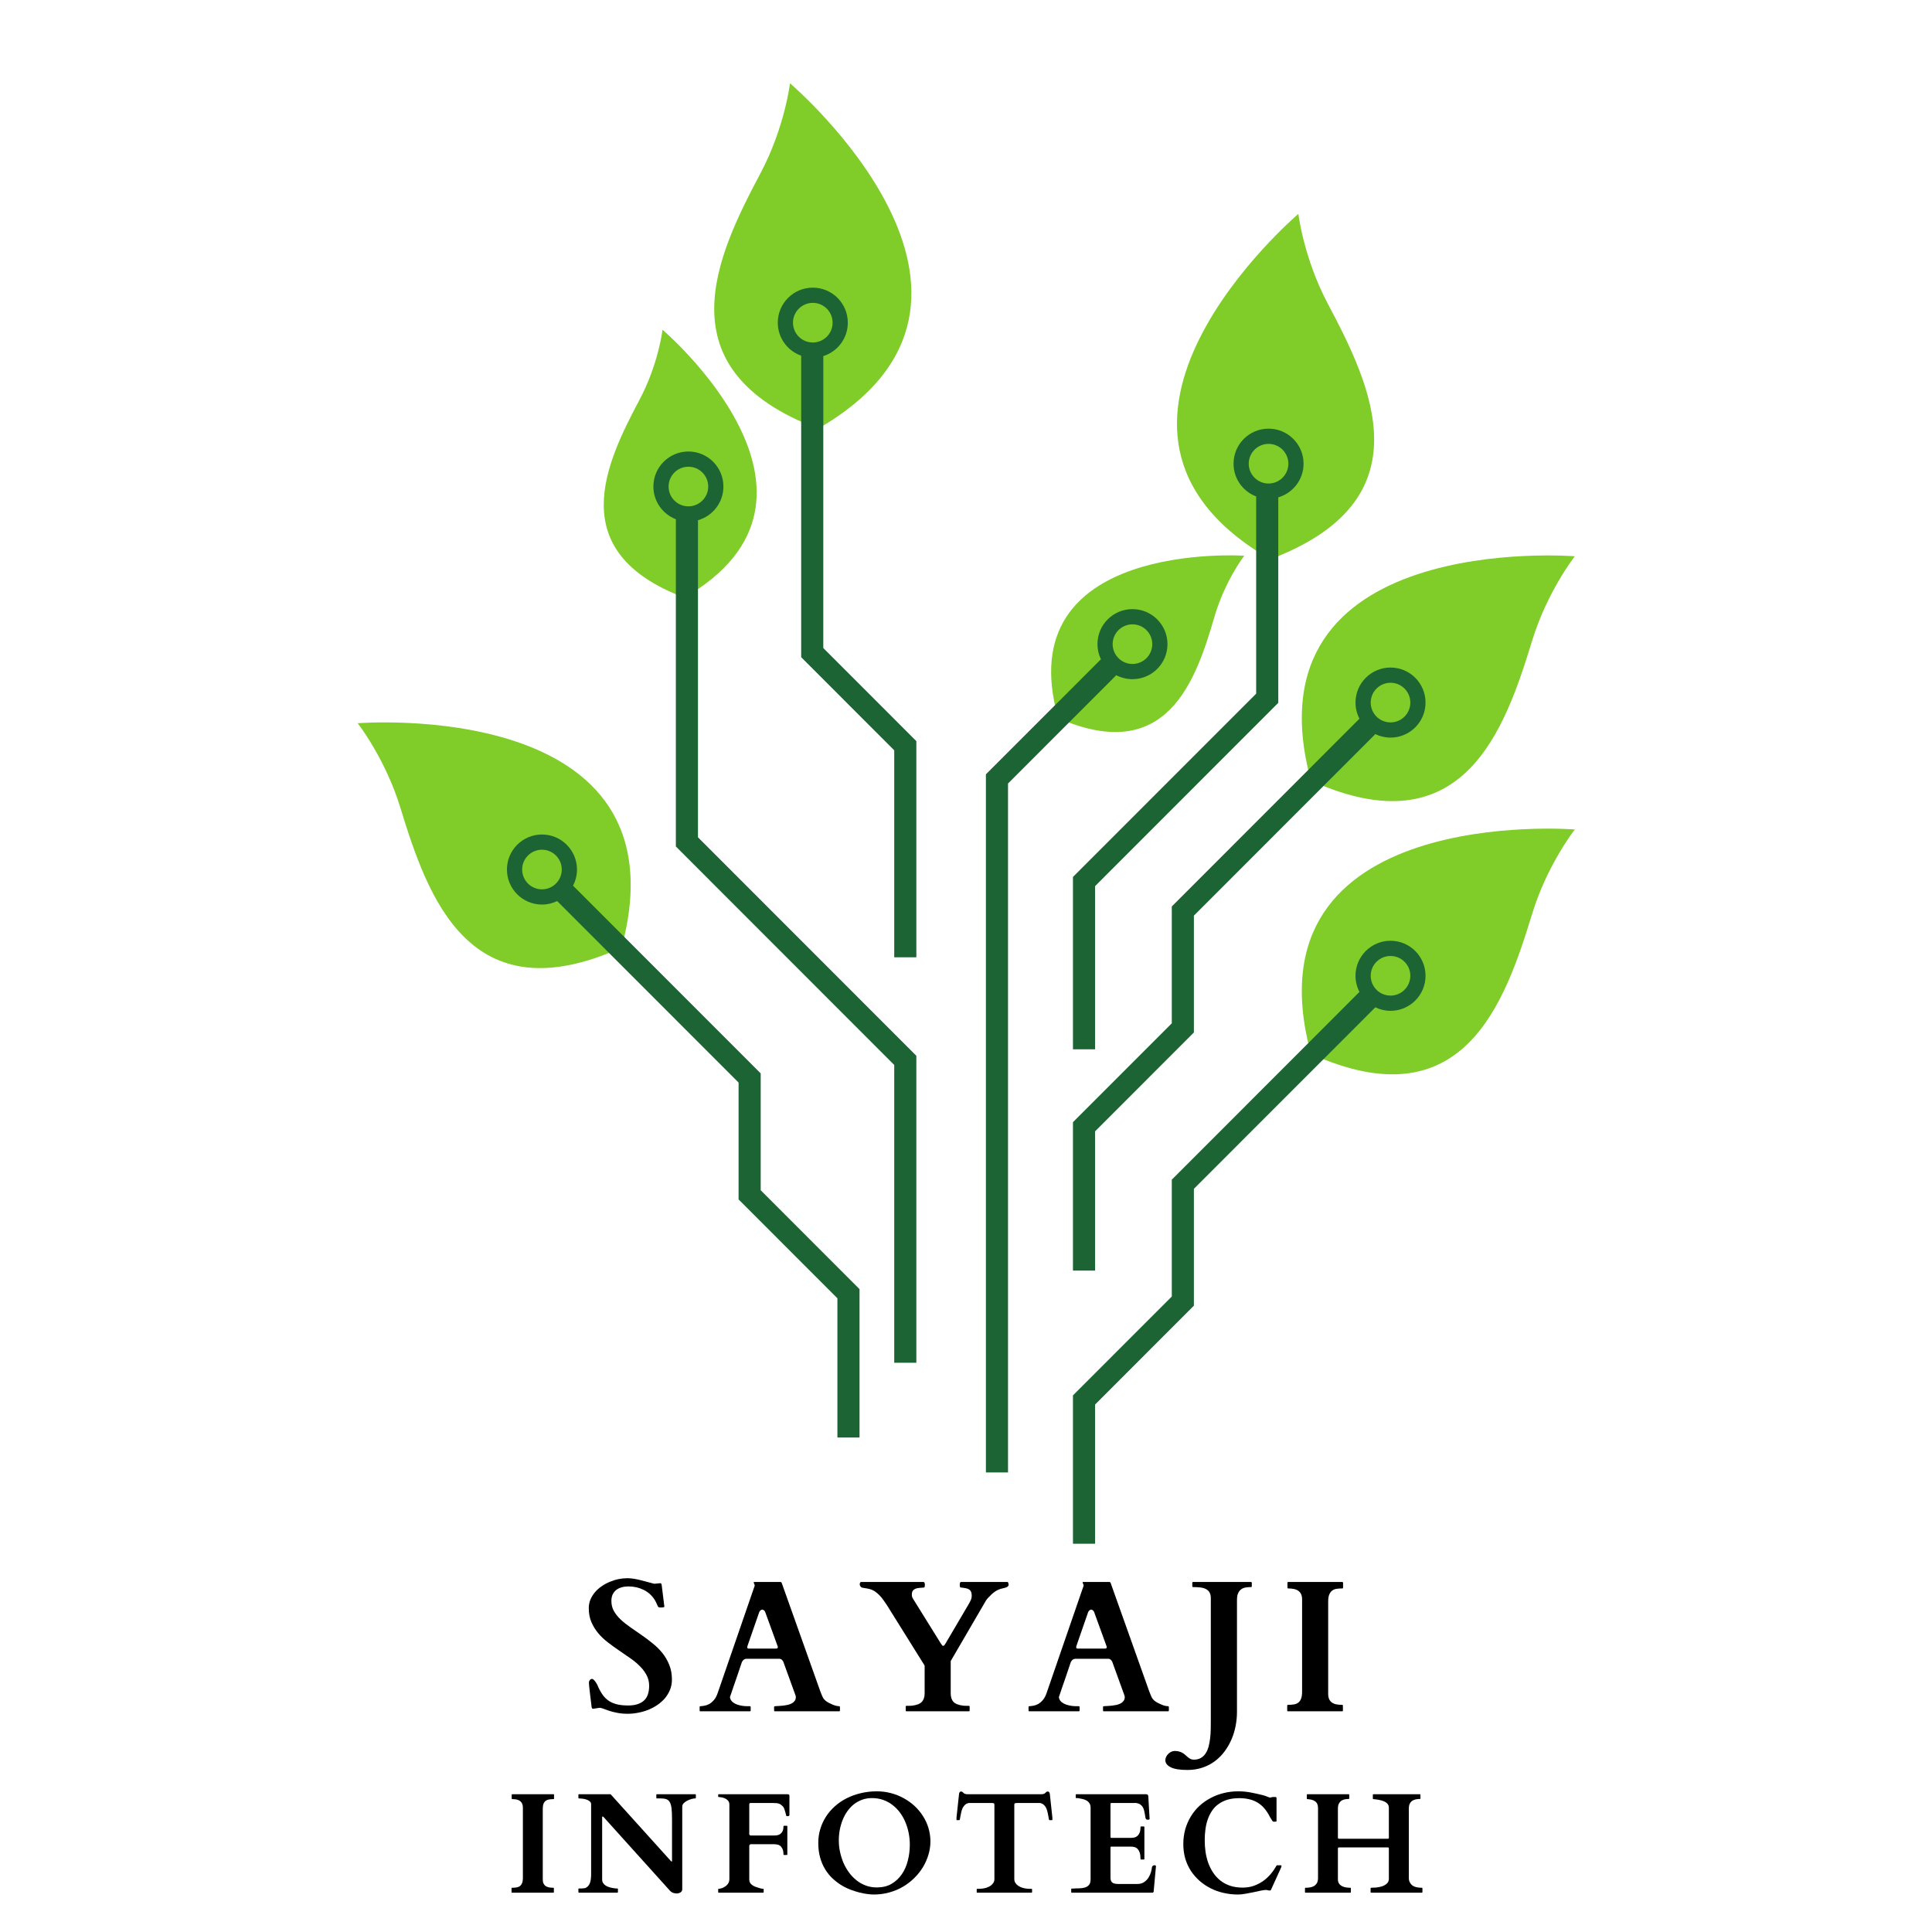 <svg xmlns="http://www.w3.org/2000/svg" xmlns:xlink="http://www.w3.org/1999/xlink" width="500" zoomAndPan="magnify" viewBox="0 0 375 375" height="500" preserveAspectRatio="xMidYMid meet" version="1.0"><defs><g/><clipPath id="id1"><path d="M 252 107 L 305.684 107 L 305.684 156 L 252 156 Z M 252 107 " clip-rule="nonzero"/></clipPath><clipPath id="id2"><path d="M 138 16.148 L 177 16.148 L 177 84 L 138 84 Z M 138 16.148 " clip-rule="nonzero"/></clipPath><clipPath id="id3"><path d="M 252 160 L 305.684 160 L 305.684 209 L 252 209 Z M 252 160 " clip-rule="nonzero"/></clipPath><clipPath id="id4"><path d="M 208 182 L 277 182 L 277 299.648 L 208 299.648 Z M 208 182 " clip-rule="nonzero"/></clipPath><clipPath id="id5"><path d="M 69.434 140 L 123 140 L 123 188 L 69.434 188 Z M 69.434 140 " clip-rule="nonzero"/></clipPath></defs><g clip-path="url(#id1)"><path fill="#80cc28" d="M 305.672 107.973 C 305.672 107.973 241.355 102.766 254.438 151.516 C 284.043 164.91 292.086 141.641 297.391 124.34 C 300.324 114.777 305.672 107.973 305.672 107.973 " fill-opacity="1" fill-rule="nonzero"/></g><path fill="#80cc28" d="M 252.012 41.516 C 252.012 41.516 202.852 83.332 246.555 108.551 C 276.957 97.078 266.199 74.934 257.723 58.945 C 253.039 50.105 252.012 41.516 252.012 41.516 " fill-opacity="1" fill-rule="nonzero"/><g clip-path="url(#id2)"><path fill="#80cc28" d="M 153.34 16.168 C 153.34 16.168 202.5 57.988 158.793 83.203 C 128.395 71.73 139.148 49.586 147.625 33.598 C 152.312 24.762 153.34 16.168 153.34 16.168 " fill-opacity="1" fill-rule="nonzero"/></g><path fill="#80cc28" d="M 128.598 64.008 C 128.598 64.008 166.727 96.441 132.828 116 C 109.25 107.102 117.59 89.926 124.164 77.527 C 127.801 70.672 128.598 64.008 128.598 64.008 " fill-opacity="1" fill-rule="nonzero"/><path fill="#80cc28" d="M 241.5 107.867 C 241.5 107.867 195.598 104.77 205.395 139.398 C 226.625 148.664 232.137 132 235.754 119.613 C 237.754 112.77 241.5 107.867 241.5 107.867 " fill-opacity="1" fill-rule="nonzero"/><path fill="#1c6434" d="M 129.773 94.438 C 129.773 92.312 131.496 90.59 133.621 90.59 C 135.742 90.59 137.465 92.312 137.465 94.438 C 137.465 96.562 135.742 98.281 133.621 98.281 C 131.496 98.281 129.773 96.562 129.773 94.438 Z M 135.477 100.973 C 138.328 100.164 140.414 97.547 140.414 94.438 C 140.414 90.684 137.375 87.637 133.621 87.637 C 129.867 87.637 126.824 90.684 126.824 94.438 C 126.824 97.332 128.637 99.801 131.184 100.781 L 131.184 164.301 L 173.57 206.707 L 173.57 264.508 L 177.863 264.508 L 177.863 204.93 L 135.477 162.52 L 135.477 100.973 " fill-opacity="1" fill-rule="nonzero"/><path fill="#1c6434" d="M 153.918 62.633 C 153.918 60.508 155.641 58.785 157.766 58.785 C 159.887 58.785 161.609 60.508 161.609 62.633 C 161.609 64.758 159.887 66.48 157.766 66.48 C 155.641 66.48 153.918 64.758 153.918 62.633 Z M 159.801 69.121 C 162.559 68.254 164.559 65.676 164.559 62.633 C 164.559 58.875 161.516 55.832 157.766 55.832 C 154.012 55.832 150.969 58.875 150.969 62.633 C 150.969 65.594 152.863 68.105 155.508 69.039 L 155.508 127.562 L 173.57 145.637 L 173.57 185.809 L 177.863 185.809 L 177.863 143.855 L 159.801 125.785 L 159.801 69.121 " fill-opacity="1" fill-rule="nonzero"/><path fill="#1c6434" d="M 269.898 140.219 C 267.777 140.219 266.055 138.496 266.055 136.371 C 266.055 134.246 267.777 132.523 269.898 132.523 C 272.023 132.523 273.746 134.246 273.746 136.371 C 273.746 138.496 272.023 140.219 269.898 140.219 Z M 269.898 129.57 C 266.145 129.57 263.102 132.613 263.102 136.371 C 263.102 137.496 263.383 138.562 263.871 139.496 L 227.445 175.941 L 227.445 198.621 L 208.262 217.812 L 208.262 246.617 L 212.555 246.617 L 212.555 219.59 L 231.734 200.402 L 231.734 177.723 L 266.953 142.488 C 267.844 142.922 268.844 143.168 269.898 143.168 C 273.652 143.168 276.695 140.125 276.695 136.371 C 276.695 132.613 273.652 129.57 269.898 129.57 " fill-opacity="1" fill-rule="nonzero"/><g clip-path="url(#id3)"><path fill="#80cc28" d="M 305.672 161 C 305.672 161 241.355 155.793 254.438 204.543 C 284.043 217.941 292.086 194.672 297.391 177.371 C 300.324 167.805 305.672 161 305.672 161 " fill-opacity="1" fill-rule="nonzero"/></g><g clip-path="url(#id4)"><path fill="#1c6434" d="M 269.898 193.246 C 267.777 193.246 266.055 191.523 266.055 189.398 C 266.055 187.273 267.777 185.555 269.898 185.555 C 272.023 185.555 273.746 187.273 273.746 189.398 C 273.746 191.523 272.023 193.246 269.898 193.246 Z M 269.898 182.602 C 266.145 182.602 263.102 185.645 263.102 189.398 C 263.102 190.527 263.383 191.59 263.871 192.527 L 227.445 228.973 L 227.445 251.652 L 208.262 270.84 L 208.262 299.645 L 212.555 299.645 L 212.555 272.621 L 231.734 253.43 L 231.734 230.75 L 266.953 195.516 C 267.844 195.949 268.844 196.199 269.898 196.199 C 273.652 196.199 276.695 193.152 276.695 189.398 C 276.695 185.645 273.652 182.602 269.898 182.602 " fill-opacity="1" fill-rule="nonzero"/></g><g clip-path="url(#id5)"><path fill="#80cc28" d="M 69.426 140.379 C 69.426 140.379 133.742 135.172 120.66 183.922 C 91.055 197.32 83.008 174.051 77.703 156.746 C 74.77 147.184 69.426 140.379 69.426 140.379 " fill-opacity="1" fill-rule="nonzero"/></g><path fill="#1c6434" d="M 101.352 168.773 C 101.352 166.652 103.07 164.93 105.195 164.93 C 107.32 164.93 109.039 166.652 109.039 168.773 C 109.039 170.898 107.32 172.621 105.195 172.621 C 103.07 172.621 101.352 170.898 101.352 168.773 Z M 98.398 168.773 C 98.398 172.531 101.441 175.574 105.195 175.574 C 106.254 175.574 107.25 175.328 108.145 174.895 L 143.359 210.125 L 143.359 232.805 L 162.539 251.996 L 162.539 279.02 L 166.832 279.02 L 166.832 250.219 L 147.652 231.027 L 147.652 208.348 L 111.227 171.906 C 111.711 170.969 111.992 169.906 111.992 168.773 C 111.992 165.02 108.949 161.977 105.195 161.977 C 101.441 161.977 98.398 165.02 98.398 168.773 " fill-opacity="1" fill-rule="nonzero"/><path fill="#1c6434" d="M 246.227 86.156 C 248.348 86.156 250.07 87.879 250.07 90.004 C 250.07 92.129 248.348 93.852 246.227 93.852 C 244.102 93.852 242.379 92.129 242.379 90.004 C 242.379 87.879 244.102 86.156 246.227 86.156 Z M 243.82 96.355 L 243.82 134.641 L 208.262 170.215 L 208.262 203.672 L 212.555 203.672 L 212.555 171.996 L 248.113 136.418 L 248.113 96.531 C 250.949 95.711 253.02 93.102 253.02 90.004 C 253.02 86.246 249.977 83.203 246.227 83.203 C 242.473 83.203 239.43 86.246 239.43 90.004 C 239.43 92.91 241.258 95.387 243.82 96.355 " fill-opacity="1" fill-rule="nonzero"/><path fill="#1c6434" d="M 219.809 121.184 C 221.934 121.184 223.656 122.906 223.656 125.027 C 223.656 127.152 221.934 128.875 219.809 128.875 C 217.688 128.875 215.965 127.152 215.965 125.027 C 215.965 122.906 217.688 121.184 219.809 121.184 Z M 219.809 131.828 C 223.562 131.828 226.605 128.785 226.605 125.027 C 226.605 121.273 223.562 118.23 219.809 118.23 C 216.055 118.23 213.016 121.273 213.016 125.027 C 213.016 126.082 213.258 127.074 213.688 127.965 L 191.363 150.297 L 191.363 285.801 L 195.656 285.801 L 195.656 152.078 L 216.668 131.055 C 217.609 131.547 218.676 131.828 219.809 131.828 " fill-opacity="1" fill-rule="nonzero"/><g fill="#000000" fill-opacity="1"><g transform="translate(98.07, 367.366)"><g><path d="M 7.281 -2.578 C 7.281 -2.266 7.328 -2.004 7.422 -1.797 C 7.516 -1.586 7.648 -1.422 7.828 -1.297 C 8.004 -1.172 8.219 -1.082 8.469 -1.031 C 8.727 -0.977 9.016 -0.953 9.328 -0.953 C 9.398 -0.953 9.438 -0.914 9.438 -0.844 L 9.438 -0.109 C 9.438 -0.078 9.43 -0.051 9.422 -0.031 C 9.422 -0.008 9.391 0 9.328 0 L 1.328 0 C 1.285 0 1.254 -0.008 1.234 -0.031 C 1.223 -0.062 1.219 -0.086 1.219 -0.109 L 1.219 -0.844 C 1.219 -0.863 1.223 -0.883 1.234 -0.906 C 1.254 -0.938 1.285 -0.953 1.328 -0.953 C 1.641 -0.953 1.926 -0.973 2.188 -1.016 C 2.445 -1.055 2.664 -1.145 2.844 -1.281 C 3.02 -1.414 3.16 -1.609 3.266 -1.859 C 3.367 -2.109 3.422 -2.453 3.422 -2.891 L 3.422 -16.531 C 3.422 -16.832 3.367 -17.086 3.266 -17.297 C 3.172 -17.504 3.035 -17.672 2.859 -17.797 C 2.691 -17.93 2.477 -18.023 2.219 -18.078 C 1.957 -18.129 1.672 -18.156 1.359 -18.156 C 1.285 -18.156 1.25 -18.191 1.25 -18.266 L 1.25 -19 C 1.25 -19.07 1.285 -19.109 1.359 -19.109 L 9.359 -19.109 C 9.41 -19.109 9.441 -19.094 9.453 -19.062 C 9.461 -19.039 9.469 -19.02 9.469 -19 L 9.469 -18.266 C 9.469 -18.242 9.461 -18.219 9.453 -18.188 C 9.441 -18.164 9.41 -18.156 9.359 -18.156 C 9.047 -18.156 8.758 -18.133 8.5 -18.094 C 8.238 -18.051 8.02 -17.961 7.844 -17.828 C 7.664 -17.691 7.523 -17.5 7.422 -17.25 C 7.328 -17 7.281 -16.656 7.281 -16.219 Z M 7.281 -2.578 "/></g></g></g><g fill="#000000" fill-opacity="1"><g transform="translate(111.455, 367.366)"><g><path d="M 0.922 0 C 0.898 0 0.875 -0.008 0.844 -0.031 C 0.82 -0.051 0.812 -0.078 0.812 -0.109 L 0.812 -0.703 C 0.812 -0.773 0.848 -0.812 0.922 -0.812 C 1.023 -0.812 1.141 -0.812 1.266 -0.812 C 1.391 -0.812 1.508 -0.816 1.625 -0.828 C 1.75 -0.836 1.859 -0.848 1.953 -0.859 C 2.055 -0.867 2.133 -0.883 2.188 -0.906 C 2.414 -1.02 2.602 -1.164 2.75 -1.344 C 2.895 -1.52 3.004 -1.723 3.078 -1.953 C 3.16 -2.191 3.211 -2.453 3.234 -2.734 C 3.266 -3.016 3.281 -3.312 3.281 -3.625 L 3.281 -17.172 C 3.281 -17.41 3.18 -17.602 2.984 -17.75 C 2.797 -17.906 2.57 -18.02 2.312 -18.094 C 2.051 -18.176 1.785 -18.227 1.516 -18.25 C 1.254 -18.281 1.055 -18.297 0.922 -18.297 C 0.879 -18.297 0.848 -18.305 0.828 -18.328 C 0.816 -18.359 0.812 -18.383 0.812 -18.406 L 0.812 -19 C 0.812 -19.02 0.816 -19.039 0.828 -19.062 C 0.848 -19.094 0.879 -19.109 0.922 -19.109 L 7.062 -19.109 L 18.734 -6.172 C 18.785 -6.129 18.816 -6.098 18.828 -6.078 C 18.848 -6.055 18.875 -6.047 18.906 -6.047 C 18.938 -6.047 18.957 -6.055 18.969 -6.078 C 18.977 -6.109 18.984 -6.141 18.984 -6.172 L 18.984 -14.219 C 18.984 -15.113 18.953 -15.828 18.891 -16.359 C 18.828 -16.898 18.707 -17.312 18.531 -17.594 C 18.363 -17.875 18.133 -18.062 17.844 -18.156 C 17.551 -18.25 17.18 -18.297 16.734 -18.297 L 16.047 -18.297 C 15.992 -18.297 15.961 -18.305 15.953 -18.328 C 15.941 -18.359 15.938 -18.383 15.938 -18.406 L 15.938 -19 C 15.938 -19.02 15.941 -19.039 15.953 -19.062 C 15.961 -19.094 15.992 -19.109 16.047 -19.109 L 23.5 -19.109 C 23.551 -19.109 23.582 -19.094 23.594 -19.062 C 23.602 -19.039 23.609 -19.02 23.609 -19 L 23.609 -18.406 C 23.609 -18.383 23.598 -18.359 23.578 -18.328 C 23.566 -18.305 23.539 -18.297 23.5 -18.297 C 23.312 -18.297 23.078 -18.258 22.797 -18.188 C 22.516 -18.113 22.238 -18.008 21.969 -17.875 C 21.695 -17.738 21.461 -17.57 21.266 -17.375 C 21.066 -17.176 20.969 -16.945 20.969 -16.688 L 20.969 -0.656 C 20.969 -0.508 20.93 -0.383 20.859 -0.281 C 20.797 -0.176 20.707 -0.094 20.594 -0.031 C 20.477 0.031 20.352 0.078 20.219 0.109 C 20.094 0.141 19.973 0.156 19.859 0.156 C 19.68 0.156 19.473 0.117 19.234 0.047 C 18.992 -0.023 18.754 -0.191 18.516 -0.453 L 5.734 -14.641 C 5.672 -14.711 5.625 -14.754 5.594 -14.766 C 5.57 -14.773 5.535 -14.781 5.484 -14.781 C 5.441 -14.781 5.422 -14.734 5.422 -14.641 L 5.422 -2.547 C 5.422 -2.297 5.477 -2.078 5.594 -1.891 C 5.719 -1.703 5.875 -1.539 6.062 -1.406 C 6.258 -1.281 6.473 -1.176 6.703 -1.094 C 6.93 -1.02 7.156 -0.961 7.375 -0.922 C 7.594 -0.879 7.789 -0.848 7.969 -0.828 C 8.145 -0.816 8.281 -0.812 8.375 -0.812 C 8.414 -0.812 8.445 -0.797 8.469 -0.766 C 8.477 -0.742 8.484 -0.723 8.484 -0.703 L 8.484 -0.109 C 8.484 -0.086 8.473 -0.062 8.453 -0.031 C 8.441 -0.008 8.414 0 8.375 0 Z M 0.922 0 "/></g></g></g><g fill="#000000" fill-opacity="1"><g transform="translate(138.228, 367.366)"><g><path d="M 12.031 -11.094 C 12.156 -11.094 12.32 -11.102 12.531 -11.125 C 12.738 -11.156 12.938 -11.223 13.125 -11.328 C 13.32 -11.441 13.488 -11.617 13.625 -11.859 C 13.77 -12.098 13.844 -12.438 13.844 -12.875 C 13.844 -12.945 13.879 -12.984 13.953 -12.984 L 14.484 -12.984 C 14.555 -12.984 14.594 -12.945 14.594 -12.875 L 14.594 -7.422 C 14.594 -7.379 14.578 -7.348 14.547 -7.328 C 14.523 -7.316 14.504 -7.312 14.484 -7.312 L 13.953 -7.312 C 13.91 -7.312 13.879 -7.32 13.859 -7.344 C 13.848 -7.375 13.844 -7.398 13.844 -7.422 C 13.844 -7.91 13.77 -8.285 13.625 -8.547 C 13.488 -8.816 13.328 -9.016 13.141 -9.141 C 12.953 -9.266 12.754 -9.336 12.547 -9.359 C 12.348 -9.391 12.188 -9.406 12.062 -9.406 L 7.531 -9.406 C 7.426 -9.406 7.344 -9.367 7.281 -9.297 C 7.227 -9.234 7.203 -9.145 7.203 -9.031 L 7.203 -2.547 C 7.203 -2.305 7.25 -2.102 7.344 -1.938 C 7.445 -1.77 7.582 -1.625 7.75 -1.5 C 7.914 -1.375 8.109 -1.266 8.328 -1.172 C 8.555 -1.086 8.805 -1.004 9.078 -0.922 C 9.211 -0.879 9.359 -0.836 9.516 -0.797 C 9.672 -0.766 9.797 -0.75 9.891 -0.75 C 9.941 -0.75 9.973 -0.734 9.984 -0.703 C 9.992 -0.672 10 -0.648 10 -0.641 L 10 -0.109 C 10 -0.086 9.988 -0.062 9.969 -0.031 C 9.957 -0.008 9.93 0 9.891 0 L 1.281 0 C 1.227 0 1.195 -0.008 1.188 -0.031 C 1.176 -0.062 1.172 -0.086 1.172 -0.109 L 1.172 -0.641 C 1.172 -0.648 1.172 -0.672 1.172 -0.703 C 1.18 -0.734 1.219 -0.75 1.281 -0.75 C 1.375 -0.75 1.5 -0.77 1.656 -0.812 C 1.812 -0.852 1.93 -0.891 2.016 -0.922 C 2.41 -1.086 2.727 -1.312 2.969 -1.594 C 3.219 -1.883 3.344 -2.234 3.344 -2.641 L 3.344 -17.078 C 3.344 -17.422 3.25 -17.691 3.062 -17.891 C 2.875 -18.086 2.66 -18.234 2.422 -18.328 C 2.18 -18.43 1.953 -18.492 1.734 -18.516 C 1.523 -18.547 1.395 -18.562 1.344 -18.562 L 1.281 -18.562 C 1.238 -18.562 1.207 -18.57 1.188 -18.594 C 1.176 -18.625 1.172 -18.648 1.172 -18.672 L 1.172 -19 C 1.172 -19.02 1.176 -19.039 1.188 -19.062 C 1.207 -19.094 1.238 -19.109 1.281 -19.109 L 14.672 -19.109 C 14.785 -19.086 14.867 -19.062 14.922 -19.031 C 14.973 -19 15 -18.922 15 -18.797 L 15 -15.109 C 15 -15.004 14.969 -14.938 14.906 -14.906 C 14.844 -14.875 14.77 -14.859 14.688 -14.859 L 14.422 -14.859 C 14.398 -14.867 14.375 -14.945 14.344 -15.094 C 14.312 -15.25 14.266 -15.426 14.203 -15.625 C 14.148 -15.832 14.086 -16.035 14.016 -16.234 C 13.941 -16.441 13.852 -16.602 13.75 -16.719 C 13.625 -16.852 13.504 -16.961 13.391 -17.047 C 13.273 -17.141 13.145 -17.211 13 -17.266 C 12.852 -17.328 12.68 -17.363 12.484 -17.375 C 12.297 -17.395 12.066 -17.406 11.797 -17.406 L 7.484 -17.406 C 7.297 -17.406 7.203 -17.316 7.203 -17.141 L 7.203 -11.406 C 7.203 -11.195 7.312 -11.094 7.531 -11.094 Z M 12.031 -11.094 "/></g></g></g><g fill="#000000" fill-opacity="1"><g transform="translate(157.344, 367.366)"><g><path d="M 12.219 0.359 C 11.906 0.359 11.508 0.328 11.031 0.266 C 10.562 0.211 10.039 0.113 9.469 -0.031 C 8.906 -0.176 8.316 -0.363 7.703 -0.594 C 7.086 -0.832 6.484 -1.133 5.891 -1.5 C 5.305 -1.863 4.75 -2.297 4.219 -2.797 C 3.688 -3.297 3.219 -3.879 2.812 -4.547 C 2.406 -5.211 2.082 -5.969 1.844 -6.812 C 1.602 -7.664 1.484 -8.617 1.484 -9.672 C 1.484 -10.609 1.613 -11.504 1.875 -12.359 C 2.133 -13.223 2.504 -14.023 2.984 -14.766 C 3.461 -15.504 4.039 -16.176 4.719 -16.781 C 5.406 -17.395 6.164 -17.91 7 -18.328 C 7.844 -18.754 8.754 -19.082 9.734 -19.312 C 10.723 -19.551 11.758 -19.672 12.844 -19.672 C 13.781 -19.672 14.688 -19.555 15.562 -19.328 C 16.445 -19.098 17.273 -18.77 18.047 -18.344 C 18.816 -17.926 19.52 -17.426 20.156 -16.844 C 20.789 -16.258 21.336 -15.602 21.797 -14.875 C 22.266 -14.156 22.625 -13.375 22.875 -12.531 C 23.125 -11.695 23.25 -10.832 23.25 -9.938 C 23.25 -9.082 23.125 -8.238 22.875 -7.406 C 22.633 -6.57 22.285 -5.77 21.828 -5 C 21.367 -4.238 20.812 -3.531 20.156 -2.875 C 19.5 -2.227 18.766 -1.66 17.953 -1.172 C 17.141 -0.691 16.25 -0.316 15.281 -0.047 C 14.312 0.223 13.289 0.359 12.219 0.359 Z M 5.469 -10.172 C 5.469 -9.441 5.539 -8.711 5.688 -7.984 C 5.844 -7.254 6.062 -6.547 6.344 -5.859 C 6.633 -5.18 6.992 -4.547 7.422 -3.953 C 7.848 -3.367 8.332 -2.859 8.875 -2.422 C 9.414 -1.984 10.02 -1.641 10.688 -1.391 C 11.352 -1.141 12.07 -1.016 12.844 -1.016 C 13.938 -1.016 14.883 -1.242 15.688 -1.703 C 16.488 -2.172 17.156 -2.789 17.688 -3.562 C 18.219 -4.332 18.609 -5.211 18.859 -6.203 C 19.117 -7.203 19.25 -8.238 19.25 -9.312 C 19.25 -10.082 19.176 -10.836 19.031 -11.578 C 18.883 -12.328 18.664 -13.039 18.375 -13.719 C 18.094 -14.395 17.738 -15.016 17.312 -15.578 C 16.895 -16.141 16.41 -16.629 15.859 -17.047 C 15.316 -17.461 14.711 -17.785 14.047 -18.016 C 13.391 -18.242 12.672 -18.359 11.891 -18.359 C 11.203 -18.359 10.562 -18.25 9.969 -18.031 C 9.383 -17.812 8.852 -17.516 8.375 -17.141 C 7.906 -16.766 7.488 -16.316 7.125 -15.797 C 6.758 -15.285 6.457 -14.727 6.219 -14.125 C 5.977 -13.52 5.789 -12.879 5.656 -12.203 C 5.531 -11.523 5.469 -10.848 5.469 -10.172 Z M 5.469 -10.172 "/></g></g></g><g fill="#000000" fill-opacity="1"><g transform="translate(184.781, 367.366)"><g><path d="M 8.234 -17.031 C 8.234 -17.219 8.195 -17.32 8.125 -17.344 C 8.051 -17.375 7.957 -17.395 7.844 -17.406 L 3.25 -17.406 C 2.914 -17.332 2.656 -17.195 2.469 -17 C 2.281 -16.812 2.129 -16.586 2.016 -16.328 C 1.91 -16.066 1.828 -15.785 1.766 -15.484 C 1.711 -15.18 1.656 -14.891 1.594 -14.609 C 1.582 -14.523 1.566 -14.426 1.547 -14.312 C 1.523 -14.195 1.504 -14.133 1.484 -14.125 C 1.473 -14.094 1.441 -14.078 1.391 -14.078 L 0.953 -14.078 C 0.898 -14.078 0.875 -14.094 0.875 -14.125 L 0.875 -14.578 L 1.375 -19.219 C 1.383 -19.312 1.422 -19.406 1.484 -19.5 C 1.547 -19.594 1.645 -19.641 1.781 -19.641 C 1.852 -19.641 1.914 -19.617 1.969 -19.578 C 2.031 -19.547 2.086 -19.504 2.141 -19.453 C 2.191 -19.398 2.242 -19.348 2.297 -19.297 C 2.348 -19.254 2.398 -19.227 2.453 -19.219 C 2.555 -19.164 2.656 -19.133 2.75 -19.125 C 2.852 -19.113 2.961 -19.109 3.078 -19.109 L 17.281 -19.109 C 17.395 -19.109 17.5 -19.113 17.594 -19.125 C 17.688 -19.133 17.789 -19.164 17.906 -19.219 C 17.957 -19.227 18.004 -19.254 18.047 -19.297 C 18.098 -19.348 18.148 -19.398 18.203 -19.453 C 18.266 -19.504 18.32 -19.547 18.375 -19.578 C 18.438 -19.617 18.5 -19.641 18.562 -19.641 C 18.695 -19.641 18.797 -19.594 18.859 -19.5 C 18.922 -19.406 18.961 -19.312 18.984 -19.219 L 19.484 -14.578 L 19.484 -14.125 C 19.484 -14.094 19.457 -14.078 19.406 -14.078 L 18.953 -14.078 C 18.91 -14.078 18.879 -14.094 18.859 -14.125 C 18.836 -14.133 18.816 -14.195 18.797 -14.312 C 18.785 -14.426 18.77 -14.523 18.75 -14.609 C 18.688 -14.891 18.629 -15.18 18.578 -15.484 C 18.523 -15.785 18.441 -16.066 18.328 -16.328 C 18.223 -16.586 18.07 -16.812 17.875 -17 C 17.688 -17.195 17.426 -17.332 17.094 -17.406 L 12.5 -17.406 C 12.383 -17.395 12.285 -17.375 12.203 -17.344 C 12.129 -17.32 12.094 -17.219 12.094 -17.031 L 12.094 -2.641 C 12.094 -2.367 12.16 -2.125 12.297 -1.906 C 12.43 -1.695 12.613 -1.508 12.844 -1.344 C 13.082 -1.188 13.352 -1.055 13.656 -0.953 C 13.969 -0.859 14.301 -0.797 14.656 -0.766 C 14.758 -0.754 14.883 -0.75 15.031 -0.75 C 15.188 -0.75 15.32 -0.75 15.438 -0.75 C 15.477 -0.75 15.504 -0.734 15.516 -0.703 C 15.535 -0.672 15.547 -0.648 15.547 -0.641 L 15.547 -0.109 C 15.547 -0.086 15.535 -0.062 15.516 -0.031 C 15.504 -0.008 15.477 0 15.438 0 L 4.906 0 C 4.863 0 4.832 -0.008 4.812 -0.031 C 4.801 -0.062 4.797 -0.086 4.797 -0.109 L 4.797 -0.641 C 4.797 -0.648 4.801 -0.672 4.812 -0.703 C 4.832 -0.734 4.863 -0.75 4.906 -0.75 C 5 -0.75 5.125 -0.75 5.281 -0.75 C 5.445 -0.75 5.578 -0.754 5.672 -0.766 C 6.023 -0.797 6.359 -0.859 6.672 -0.953 C 6.984 -1.055 7.254 -1.188 7.484 -1.344 C 7.711 -1.508 7.895 -1.695 8.031 -1.906 C 8.164 -2.125 8.234 -2.367 8.234 -2.641 Z M 8.234 -17.031 "/></g></g></g><g fill="#000000" fill-opacity="1"><g transform="translate(207.827, 367.366)"><g><path d="M 0.094 -0.688 C 0.094 -0.695 0.098 -0.719 0.109 -0.75 C 0.117 -0.781 0.148 -0.797 0.203 -0.797 L 0.5 -0.797 C 0.883 -0.828 1.273 -0.844 1.672 -0.844 C 2.066 -0.852 2.426 -0.906 2.75 -1 C 3.07 -1.094 3.336 -1.258 3.547 -1.5 C 3.754 -1.738 3.859 -2.109 3.859 -2.609 L 3.859 -16.484 C 3.859 -16.836 3.785 -17.125 3.641 -17.344 C 3.492 -17.57 3.301 -17.754 3.062 -17.891 C 2.832 -18.023 2.566 -18.125 2.266 -18.188 C 1.973 -18.258 1.676 -18.316 1.375 -18.359 L 1.078 -18.359 C 1.035 -18.359 1.004 -18.367 0.984 -18.391 C 0.973 -18.422 0.969 -18.445 0.969 -18.469 L 0.969 -19 C 0.969 -19.02 0.973 -19.039 0.984 -19.062 C 1.004 -19.094 1.035 -19.109 1.078 -19.109 L 14.578 -19.109 C 14.742 -19.109 14.863 -19.078 14.938 -19.016 C 15.008 -18.953 15.051 -18.82 15.062 -18.625 L 15.312 -14.297 C 15.312 -14.254 15.27 -14.219 15.188 -14.188 C 15.113 -14.164 15.047 -14.156 14.984 -14.156 C 14.91 -14.156 14.836 -14.164 14.766 -14.188 C 14.691 -14.207 14.645 -14.234 14.625 -14.266 C 14.562 -14.359 14.516 -14.492 14.484 -14.672 C 14.453 -14.848 14.422 -15.039 14.391 -15.25 C 14.359 -15.469 14.312 -15.691 14.25 -15.922 C 14.195 -16.16 14.113 -16.379 14 -16.578 C 13.883 -16.785 13.723 -16.961 13.516 -17.109 C 13.316 -17.254 13.055 -17.352 12.734 -17.406 L 7.906 -17.406 C 7.781 -17.406 7.719 -17.348 7.719 -17.234 L 7.719 -10.766 C 7.719 -10.68 7.766 -10.641 7.859 -10.641 L 11.734 -10.641 C 11.961 -10.641 12.188 -10.664 12.406 -10.719 C 12.625 -10.781 12.816 -10.891 12.984 -11.047 C 13.148 -11.203 13.285 -11.414 13.391 -11.688 C 13.492 -11.957 13.547 -12.312 13.547 -12.75 C 13.547 -12.82 13.582 -12.859 13.656 -12.859 L 14.188 -12.859 C 14.258 -12.859 14.297 -12.82 14.297 -12.75 L 14.297 -6.547 C 14.297 -6.504 14.281 -6.473 14.25 -6.453 C 14.227 -6.441 14.207 -6.438 14.188 -6.438 L 13.656 -6.438 C 13.613 -6.438 13.582 -6.445 13.562 -6.469 C 13.551 -6.5 13.547 -6.523 13.547 -6.547 C 13.547 -7.047 13.492 -7.453 13.391 -7.766 C 13.285 -8.078 13.145 -8.32 12.969 -8.5 C 12.801 -8.676 12.609 -8.789 12.391 -8.844 C 12.172 -8.906 11.938 -8.938 11.688 -8.938 L 7.859 -8.938 C 7.766 -8.938 7.719 -8.895 7.719 -8.812 L 7.719 -2.891 C 7.719 -2.629 7.758 -2.414 7.844 -2.25 C 7.926 -2.094 8.035 -1.973 8.172 -1.891 C 8.316 -1.816 8.477 -1.766 8.656 -1.734 C 8.832 -1.703 9.023 -1.688 9.234 -1.688 L 12.922 -1.688 C 13.453 -1.688 13.891 -1.805 14.234 -2.047 C 14.586 -2.285 14.875 -2.578 15.094 -2.922 C 15.312 -3.266 15.473 -3.617 15.578 -3.984 C 15.68 -4.359 15.742 -4.68 15.766 -4.953 C 15.785 -5.066 15.844 -5.156 15.938 -5.219 C 16.039 -5.289 16.156 -5.328 16.281 -5.328 C 16.332 -5.328 16.391 -5.305 16.453 -5.266 C 16.516 -5.234 16.547 -5.195 16.547 -5.156 L 16.094 -0.188 C 16.07 -0.145 16.047 -0.102 16.016 -0.062 C 15.984 -0.02 15.945 0 15.906 0 L 0.203 0 C 0.148 0 0.117 -0.016 0.109 -0.047 C 0.098 -0.078 0.094 -0.098 0.094 -0.109 Z M 0.094 -0.688 "/></g></g></g><g fill="#000000" fill-opacity="1"><g transform="translate(228.258, 367.366)"><g><path d="M 1.422 -9.438 C 1.422 -10.445 1.547 -11.398 1.797 -12.297 C 2.055 -13.191 2.414 -14.02 2.875 -14.781 C 3.332 -15.539 3.883 -16.223 4.531 -16.828 C 5.188 -17.43 5.91 -17.941 6.703 -18.359 C 7.492 -18.785 8.336 -19.109 9.234 -19.328 C 10.141 -19.555 11.086 -19.672 12.078 -19.672 C 12.898 -19.672 13.695 -19.598 14.469 -19.453 C 15.25 -19.305 16.051 -19.129 16.875 -18.922 C 17.008 -18.891 17.148 -18.848 17.297 -18.797 C 17.441 -18.742 17.578 -18.691 17.703 -18.641 C 17.836 -18.586 17.957 -18.539 18.062 -18.5 C 18.176 -18.469 18.258 -18.453 18.312 -18.453 C 18.332 -18.453 18.395 -18.469 18.5 -18.5 C 18.602 -18.539 18.676 -18.562 18.719 -18.562 L 19.344 -18.562 C 19.457 -18.562 19.516 -18.484 19.516 -18.328 L 19.516 -13.922 C 19.516 -13.859 19.492 -13.816 19.453 -13.797 C 19.41 -13.785 19.32 -13.781 19.188 -13.781 C 19.156 -13.781 19.082 -13.781 18.969 -13.781 C 18.863 -13.789 18.797 -13.816 18.766 -13.859 C 18.742 -13.891 18.707 -13.941 18.656 -14.016 C 18.613 -14.098 18.562 -14.18 18.5 -14.266 C 18.445 -14.359 18.395 -14.441 18.344 -14.516 C 18.289 -14.598 18.258 -14.648 18.25 -14.672 C 17.906 -15.348 17.531 -15.922 17.125 -16.391 C 16.719 -16.859 16.27 -17.234 15.781 -17.516 C 15.289 -17.805 14.754 -18.016 14.172 -18.141 C 13.598 -18.273 12.973 -18.344 12.297 -18.344 C 11.43 -18.344 10.664 -18.242 10 -18.047 C 9.344 -17.848 8.766 -17.566 8.266 -17.203 C 7.766 -16.848 7.344 -16.414 7 -15.906 C 6.664 -15.406 6.391 -14.852 6.172 -14.25 C 5.961 -13.645 5.812 -13 5.719 -12.312 C 5.625 -11.633 5.578 -10.938 5.578 -10.219 C 5.578 -9.445 5.629 -8.68 5.734 -7.922 C 5.848 -7.172 6.023 -6.453 6.266 -5.766 C 6.516 -5.086 6.832 -4.457 7.219 -3.875 C 7.602 -3.301 8.066 -2.797 8.609 -2.359 C 9.148 -1.93 9.781 -1.594 10.5 -1.344 C 11.219 -1.102 12.035 -0.984 12.953 -0.984 C 13.723 -0.984 14.438 -1.098 15.094 -1.328 C 15.758 -1.566 16.367 -1.879 16.922 -2.266 C 17.473 -2.66 17.961 -3.113 18.391 -3.625 C 18.816 -4.133 19.188 -4.672 19.5 -5.234 C 19.52 -5.273 19.539 -5.297 19.562 -5.297 C 19.582 -5.305 19.613 -5.312 19.656 -5.312 L 20.359 -5.312 C 20.379 -5.312 20.406 -5.301 20.438 -5.281 C 20.469 -5.258 20.484 -5.211 20.484 -5.141 C 20.484 -5.109 20.461 -5.035 20.422 -4.922 C 20.379 -4.805 20.336 -4.711 20.297 -4.641 L 18.422 -0.516 C 18.41 -0.484 18.383 -0.457 18.344 -0.438 C 18.312 -0.426 18.281 -0.422 18.25 -0.422 C 18.031 -0.422 17.879 -0.438 17.797 -0.469 C 17.711 -0.508 17.625 -0.531 17.531 -0.531 C 17.258 -0.531 16.898 -0.484 16.453 -0.391 C 16.004 -0.297 15.52 -0.191 15 -0.078 C 14.488 0.023 13.969 0.125 13.438 0.219 C 12.906 0.312 12.43 0.359 12.016 0.359 C 11.066 0.359 10.145 0.254 9.25 0.047 C 8.352 -0.148 7.516 -0.445 6.734 -0.844 C 5.953 -1.238 5.234 -1.723 4.578 -2.297 C 3.93 -2.867 3.367 -3.516 2.891 -4.234 C 2.422 -4.961 2.055 -5.758 1.797 -6.625 C 1.547 -7.5 1.422 -8.438 1.422 -9.438 Z M 1.422 -9.438 "/></g></g></g><g fill="#000000" fill-opacity="1"><g transform="translate(252.484, 367.366)"><g><path d="M 0.922 0 C 0.879 0 0.848 -0.008 0.828 -0.031 C 0.816 -0.062 0.812 -0.086 0.812 -0.109 L 0.812 -0.844 C 0.812 -0.863 0.816 -0.883 0.828 -0.906 C 0.848 -0.938 0.879 -0.953 0.922 -0.953 C 1.203 -0.953 1.484 -0.973 1.766 -1.016 C 2.047 -1.055 2.305 -1.145 2.547 -1.281 C 2.785 -1.414 2.977 -1.609 3.125 -1.859 C 3.27 -2.109 3.344 -2.453 3.344 -2.891 L 3.344 -16.469 C 3.344 -16.77 3.289 -17.023 3.188 -17.234 C 3.094 -17.441 2.953 -17.609 2.766 -17.734 C 2.586 -17.867 2.375 -17.969 2.125 -18.031 C 1.875 -18.094 1.594 -18.133 1.281 -18.156 C 1.207 -18.156 1.172 -18.191 1.172 -18.266 L 1.172 -19 C 1.172 -19.07 1.207 -19.109 1.281 -19.109 L 9.297 -19.109 C 9.336 -19.109 9.363 -19.094 9.375 -19.062 C 9.395 -19.039 9.406 -19.02 9.406 -19 L 9.406 -18.266 C 9.406 -18.211 9.367 -18.188 9.297 -18.188 C 9.023 -18.188 8.758 -18.16 8.5 -18.109 C 8.25 -18.055 8.031 -17.961 7.844 -17.828 C 7.656 -17.691 7.5 -17.5 7.375 -17.25 C 7.258 -17.008 7.203 -16.68 7.203 -16.266 L 7.203 -10.688 C 7.203 -10.602 7.219 -10.547 7.25 -10.516 C 7.281 -10.484 7.336 -10.469 7.422 -10.469 L 16.891 -10.469 C 16.973 -10.469 17.023 -10.484 17.047 -10.516 C 17.078 -10.547 17.094 -10.602 17.094 -10.688 L 17.094 -16.484 C 17.094 -16.805 16.992 -17.07 16.797 -17.281 C 16.598 -17.488 16.348 -17.648 16.047 -17.766 C 15.742 -17.891 15.414 -17.977 15.062 -18.031 C 14.707 -18.094 14.383 -18.133 14.094 -18.156 C 14.02 -18.156 13.984 -18.191 13.984 -18.266 L 13.984 -19 C 13.984 -19.07 14.016 -19.109 14.078 -19.109 L 23.109 -19.109 C 23.16 -19.109 23.191 -19.094 23.203 -19.062 C 23.211 -19.039 23.219 -19.02 23.219 -19 L 23.219 -18.266 C 23.219 -18.211 23.18 -18.188 23.109 -18.188 C 22.836 -18.188 22.57 -18.16 22.312 -18.109 C 22.062 -18.055 21.832 -17.961 21.625 -17.828 C 21.426 -17.691 21.266 -17.5 21.141 -17.25 C 21.023 -17.008 20.969 -16.68 20.969 -16.266 L 20.969 -2.859 C 20.969 -2.617 21 -2.406 21.062 -2.219 C 21.133 -2.039 21.238 -1.863 21.375 -1.688 C 21.52 -1.477 21.758 -1.305 22.094 -1.172 C 22.426 -1.035 22.895 -0.961 23.5 -0.953 C 23.57 -0.953 23.609 -0.914 23.609 -0.844 L 23.609 -0.109 C 23.609 -0.035 23.57 0 23.5 0 L 13.656 0 C 13.613 0 13.582 -0.008 13.562 -0.031 C 13.551 -0.062 13.547 -0.086 13.547 -0.109 L 13.547 -0.844 C 13.547 -0.863 13.551 -0.883 13.562 -0.906 C 13.582 -0.938 13.613 -0.953 13.656 -0.953 C 13.926 -0.953 14.254 -0.969 14.641 -1 C 15.035 -1.039 15.414 -1.117 15.781 -1.234 C 16.145 -1.359 16.453 -1.535 16.703 -1.766 C 16.961 -1.992 17.094 -2.305 17.094 -2.703 L 17.094 -8.562 C 17.094 -8.656 17.078 -8.711 17.047 -8.734 C 17.023 -8.766 16.973 -8.781 16.891 -8.781 L 7.422 -8.781 C 7.336 -8.781 7.281 -8.766 7.25 -8.734 C 7.219 -8.711 7.203 -8.656 7.203 -8.562 L 7.203 -2.578 C 7.203 -2.266 7.27 -2.004 7.406 -1.797 C 7.539 -1.586 7.719 -1.422 7.938 -1.297 C 8.164 -1.172 8.422 -1.082 8.703 -1.031 C 8.992 -0.977 9.297 -0.953 9.609 -0.953 C 9.66 -0.953 9.691 -0.938 9.703 -0.906 C 9.711 -0.883 9.719 -0.863 9.719 -0.844 L 9.719 -0.109 C 9.719 -0.086 9.711 -0.062 9.703 -0.031 C 9.691 -0.008 9.664 0 9.625 0 Z M 0.922 0 "/></g></g></g><g fill="#000000" fill-opacity="1"><g transform="translate(112.687, 332.158)"><g><path d="M 2.422 -0.484 C 2.266 -0.484 2.172 -0.609 2.141 -0.859 C 2.004 -1.973 1.898 -2.836 1.828 -3.453 C 1.754 -4.066 1.703 -4.523 1.672 -4.828 C 1.648 -5.141 1.633 -5.336 1.625 -5.422 C 1.625 -5.516 1.625 -5.582 1.625 -5.625 C 1.625 -5.75 1.68 -5.891 1.797 -6.047 C 1.91 -6.203 2.051 -6.281 2.219 -6.281 C 2.344 -6.281 2.473 -6.207 2.609 -6.062 C 2.742 -5.926 2.875 -5.758 3 -5.562 C 3.125 -5.375 3.227 -5.188 3.312 -5 C 3.406 -4.812 3.461 -4.676 3.484 -4.594 C 3.797 -3.938 4.129 -3.383 4.484 -2.938 C 4.848 -2.5 5.258 -2.145 5.719 -1.875 C 6.188 -1.613 6.711 -1.422 7.297 -1.297 C 7.879 -1.18 8.539 -1.125 9.281 -1.125 C 10.551 -1.125 11.539 -1.426 12.25 -2.031 C 12.957 -2.633 13.312 -3.609 13.312 -4.953 C 13.312 -5.723 13.141 -6.422 12.797 -7.047 C 12.461 -7.672 12.02 -8.254 11.469 -8.797 C 10.926 -9.336 10.305 -9.848 9.609 -10.328 C 8.91 -10.816 8.191 -11.312 7.453 -11.812 C 6.723 -12.312 6.004 -12.832 5.297 -13.375 C 4.598 -13.914 3.973 -14.508 3.422 -15.156 C 2.879 -15.812 2.438 -16.535 2.094 -17.328 C 1.758 -18.117 1.594 -19.016 1.594 -20.016 C 1.594 -20.617 1.703 -21.18 1.922 -21.703 C 2.148 -22.223 2.445 -22.695 2.812 -23.125 C 3.176 -23.551 3.602 -23.93 4.094 -24.266 C 4.594 -24.609 5.117 -24.895 5.672 -25.125 C 6.234 -25.363 6.801 -25.539 7.375 -25.656 C 7.945 -25.77 8.508 -25.828 9.062 -25.828 C 9.5 -25.828 9.938 -25.789 10.375 -25.719 C 10.82 -25.645 11.258 -25.551 11.688 -25.438 C 12.125 -25.332 12.562 -25.219 13 -25.094 C 13.445 -24.969 13.879 -24.852 14.297 -24.75 L 15.484 -24.859 C 15.586 -24.859 15.656 -24.812 15.688 -24.719 C 15.719 -24.633 15.738 -24.555 15.75 -24.484 L 16.266 -20.297 C 16.266 -20.242 16.188 -20.203 16.031 -20.172 C 15.875 -20.148 15.754 -20.141 15.672 -20.141 C 15.598 -20.141 15.488 -20.145 15.344 -20.156 C 15.207 -20.176 15.129 -20.203 15.109 -20.234 C 15.066 -20.266 15.02 -20.336 14.969 -20.453 C 14.914 -20.566 14.859 -20.691 14.797 -20.828 C 14.742 -20.961 14.68 -21.098 14.609 -21.234 C 14.547 -21.379 14.477 -21.504 14.406 -21.609 C 13.844 -22.492 13.113 -23.148 12.219 -23.578 C 11.332 -24.016 10.352 -24.234 9.281 -24.234 C 8.82 -24.234 8.391 -24.176 7.984 -24.062 C 7.586 -23.957 7.238 -23.789 6.938 -23.562 C 6.645 -23.332 6.41 -23.039 6.234 -22.688 C 6.066 -22.332 5.984 -21.906 5.984 -21.406 C 5.984 -20.676 6.148 -20.02 6.484 -19.438 C 6.816 -18.852 7.258 -18.301 7.812 -17.781 C 8.363 -17.27 8.992 -16.77 9.703 -16.281 C 10.41 -15.789 11.129 -15.289 11.859 -14.781 C 12.586 -14.281 13.301 -13.742 14 -13.172 C 14.707 -12.609 15.336 -11.984 15.891 -11.297 C 16.441 -10.609 16.883 -9.844 17.219 -9 C 17.562 -8.156 17.734 -7.207 17.734 -6.156 C 17.734 -5.457 17.613 -4.805 17.375 -4.203 C 17.133 -3.598 16.805 -3.047 16.391 -2.547 C 15.973 -2.055 15.484 -1.617 14.922 -1.234 C 14.367 -0.859 13.773 -0.539 13.141 -0.281 C 12.504 -0.031 11.848 0.156 11.172 0.281 C 10.504 0.414 9.852 0.484 9.219 0.484 C 8.406 0.484 7.695 0.422 7.094 0.297 C 6.5 0.18 5.984 0.051 5.547 -0.094 C 5.117 -0.238 4.754 -0.367 4.453 -0.484 C 4.16 -0.609 3.914 -0.672 3.719 -0.672 C 3.645 -0.672 3.594 -0.664 3.562 -0.656 Z M 2.422 -0.484 "/></g></g></g><g fill="#000000" fill-opacity="1"><g transform="translate(135.705, 332.158)"><g><path d="M 0.094 -0.844 C 0.094 -0.938 0.141 -0.984 0.234 -0.984 C 0.453 -0.992 0.711 -1.023 1.016 -1.078 C 1.328 -1.129 1.641 -1.238 1.953 -1.406 C 2.266 -1.582 2.566 -1.836 2.859 -2.172 C 3.16 -2.516 3.41 -2.984 3.609 -3.578 L 10.766 -24.328 C 10.766 -24.305 10.766 -24.305 10.766 -24.328 C 10.773 -24.359 10.781 -24.383 10.781 -24.406 C 10.781 -24.488 10.75 -24.594 10.688 -24.719 C 10.625 -24.844 10.594 -24.938 10.594 -25 C 10.594 -25.062 10.613 -25.094 10.656 -25.094 L 15.812 -25.094 C 15.844 -25.07 15.879 -25.055 15.922 -25.047 C 15.961 -25.035 15.992 -25 16.016 -24.938 L 23.531 -3.828 C 23.656 -3.492 23.77 -3.207 23.875 -2.969 C 23.977 -2.727 24.102 -2.516 24.25 -2.328 C 24.406 -2.148 24.594 -1.988 24.812 -1.844 C 25.039 -1.695 25.332 -1.547 25.688 -1.391 C 25.852 -1.305 26.078 -1.219 26.359 -1.125 C 26.648 -1.031 26.926 -0.984 27.188 -0.984 C 27.25 -0.984 27.285 -0.961 27.297 -0.922 C 27.316 -0.891 27.328 -0.852 27.328 -0.812 L 27.328 -0.141 C 27.328 -0.117 27.316 -0.086 27.297 -0.047 C 27.285 -0.016 27.25 0 27.188 0 L 14.703 0 C 14.641 0 14.598 -0.016 14.578 -0.047 C 14.555 -0.086 14.547 -0.117 14.547 -0.141 L 14.547 -0.844 C 14.547 -0.863 14.555 -0.891 14.578 -0.922 C 14.598 -0.961 14.641 -0.984 14.703 -0.984 C 14.742 -0.984 14.785 -0.984 14.828 -0.984 C 14.879 -0.992 14.914 -1 14.938 -1 C 15.07 -1.008 15.258 -1.02 15.5 -1.031 C 15.75 -1.039 16.016 -1.062 16.297 -1.094 C 16.578 -1.125 16.863 -1.172 17.156 -1.234 C 17.445 -1.297 17.711 -1.391 17.953 -1.516 C 18.191 -1.641 18.383 -1.801 18.531 -2 C 18.688 -2.207 18.766 -2.457 18.766 -2.75 C 18.766 -2.82 18.754 -2.906 18.734 -3 L 16.406 -9.422 C 16.395 -9.453 16.375 -9.508 16.344 -9.594 C 16.312 -9.676 16.258 -9.758 16.188 -9.844 C 16.125 -9.938 16.039 -10.016 15.938 -10.078 C 15.844 -10.148 15.723 -10.188 15.578 -10.188 L 9.156 -10.188 C 9.008 -10.188 8.879 -10.148 8.766 -10.078 C 8.66 -10.016 8.57 -9.941 8.5 -9.859 C 8.426 -9.773 8.367 -9.691 8.328 -9.609 C 8.285 -9.523 8.266 -9.477 8.266 -9.469 C 7.891 -8.352 7.57 -7.41 7.312 -6.641 C 7.051 -5.879 6.832 -5.25 6.656 -4.75 C 6.488 -4.25 6.359 -3.863 6.266 -3.594 C 6.172 -3.32 6.102 -3.125 6.062 -3 C 6.02 -2.875 5.992 -2.797 5.984 -2.766 C 5.984 -2.734 5.984 -2.719 5.984 -2.719 C 5.984 -2.688 5.988 -2.648 6 -2.609 C 6.008 -2.566 6.02 -2.523 6.031 -2.484 C 6.125 -2.191 6.297 -1.945 6.547 -1.75 C 6.805 -1.551 7.102 -1.395 7.438 -1.281 C 7.77 -1.176 8.109 -1.098 8.453 -1.047 C 8.805 -1.004 9.117 -0.984 9.391 -0.984 L 9.859 -0.984 C 9.922 -0.984 9.957 -0.961 9.969 -0.922 C 9.988 -0.891 10 -0.863 10 -0.844 L 10 -0.141 C 10 -0.117 9.988 -0.086 9.969 -0.047 C 9.957 -0.016 9.922 0 9.859 0 L 0.234 0 C 0.141 0 0.094 -0.047 0.094 -0.141 Z M 9.406 -12.75 C 9.383 -12.695 9.367 -12.641 9.359 -12.578 C 9.348 -12.516 9.344 -12.457 9.344 -12.406 C 9.344 -12.332 9.359 -12.273 9.391 -12.234 C 9.43 -12.191 9.504 -12.172 9.609 -12.172 L 14.938 -12.172 C 15.07 -12.172 15.16 -12.195 15.203 -12.25 C 15.242 -12.301 15.266 -12.363 15.266 -12.438 C 15.266 -12.5 15.258 -12.551 15.25 -12.594 C 15.238 -12.645 15.219 -12.695 15.188 -12.75 L 12.828 -19.25 C 12.766 -19.414 12.676 -19.535 12.562 -19.609 C 12.445 -19.691 12.336 -19.734 12.234 -19.734 C 12.141 -19.734 12.035 -19.688 11.922 -19.594 C 11.805 -19.508 11.719 -19.391 11.656 -19.234 Z M 9.406 -12.75 "/></g></g></g><g fill="#000000" fill-opacity="1"><g transform="translate(166.8, 332.158)"><g><path d="M 12.672 -8.797 C 12.672 -8.859 12.648 -8.914 12.609 -8.969 L 5.344 -20.609 C 5.133 -20.922 4.914 -21.238 4.688 -21.562 C 4.457 -21.895 4.203 -22.207 3.922 -22.5 C 3.641 -22.789 3.336 -23.047 3.016 -23.266 C 2.691 -23.484 2.336 -23.641 1.953 -23.734 C 1.898 -23.742 1.805 -23.766 1.672 -23.797 C 1.547 -23.828 1.41 -23.852 1.266 -23.875 C 1.117 -23.895 0.977 -23.914 0.844 -23.938 C 0.719 -23.969 0.625 -23.988 0.562 -24 C 0.445 -24.008 0.336 -24.082 0.234 -24.219 C 0.129 -24.352 0.078 -24.477 0.078 -24.594 C 0.078 -24.613 0.078 -24.648 0.078 -24.703 C 0.086 -24.766 0.098 -24.82 0.109 -24.875 C 0.129 -24.938 0.156 -24.988 0.188 -25.031 C 0.227 -25.07 0.281 -25.094 0.344 -25.094 L 12.422 -25.094 C 12.547 -25.094 12.625 -25.031 12.656 -24.906 C 12.695 -24.789 12.719 -24.688 12.719 -24.594 C 12.719 -24.469 12.707 -24.336 12.688 -24.203 C 12.676 -24.078 12.609 -24.016 12.484 -24.016 C 12.172 -23.992 11.867 -23.969 11.578 -23.938 C 11.297 -23.914 11.051 -23.859 10.844 -23.766 C 10.645 -23.68 10.484 -23.551 10.359 -23.375 C 10.242 -23.195 10.188 -22.945 10.188 -22.625 C 10.188 -22.344 10.258 -22.086 10.406 -21.859 L 15.828 -13.141 C 15.961 -12.941 16.051 -12.816 16.094 -12.766 C 16.133 -12.723 16.203 -12.703 16.297 -12.703 C 16.379 -12.703 16.453 -12.75 16.516 -12.844 C 16.586 -12.938 16.672 -13.062 16.766 -13.219 L 21.047 -20.5 C 21.211 -20.77 21.379 -21.07 21.547 -21.406 C 21.723 -21.738 21.812 -22.078 21.812 -22.422 C 21.812 -22.754 21.766 -23.016 21.672 -23.203 C 21.586 -23.398 21.457 -23.551 21.281 -23.656 C 21.102 -23.77 20.883 -23.848 20.625 -23.891 C 20.375 -23.941 20.082 -23.984 19.75 -24.016 C 19.613 -24.023 19.535 -24.094 19.516 -24.219 C 19.492 -24.352 19.484 -24.477 19.484 -24.594 C 19.484 -24.676 19.5 -24.781 19.531 -24.906 C 19.562 -25.031 19.645 -25.094 19.781 -25.094 L 28.734 -25.094 C 28.828 -25.094 28.891 -25.02 28.922 -24.875 C 28.961 -24.738 28.984 -24.645 28.984 -24.594 C 28.984 -24.469 28.941 -24.363 28.859 -24.281 C 28.785 -24.195 28.691 -24.129 28.578 -24.078 C 28.461 -24.023 28.344 -23.984 28.219 -23.953 C 28.102 -23.922 27.988 -23.895 27.875 -23.875 C 27.281 -23.75 26.766 -23.535 26.328 -23.234 C 25.898 -22.93 25.477 -22.551 25.062 -22.094 C 25.008 -22.039 24.926 -21.945 24.812 -21.812 C 24.695 -21.676 24.633 -21.598 24.625 -21.578 L 17.734 -9.75 L 17.734 -3.469 C 17.734 -2.758 17.914 -2.207 18.281 -1.812 C 18.656 -1.426 19.312 -1.18 20.25 -1.078 C 20.375 -1.066 20.535 -1.062 20.734 -1.062 C 20.941 -1.062 21.117 -1.062 21.266 -1.062 C 21.316 -1.062 21.352 -1.039 21.375 -1 C 21.395 -0.969 21.406 -0.941 21.406 -0.922 L 21.406 -0.141 C 21.406 -0.117 21.395 -0.086 21.375 -0.047 C 21.352 -0.016 21.316 0 21.266 0 L 9.141 0 C 9.086 0 9.051 -0.016 9.031 -0.047 C 9.008 -0.086 9 -0.117 9 -0.141 L 9 -0.922 C 9 -0.941 9.008 -0.969 9.031 -1 C 9.051 -1.039 9.086 -1.062 9.141 -1.062 C 9.273 -1.062 9.445 -1.062 9.656 -1.062 C 9.863 -1.062 10.031 -1.066 10.156 -1.078 C 11.094 -1.18 11.742 -1.426 12.109 -1.812 C 12.484 -2.207 12.672 -2.758 12.672 -3.469 Z M 12.672 -8.797 "/></g></g></g><g fill="#000000" fill-opacity="1"><g transform="translate(199.548, 332.158)"><g><path d="M 0.094 -0.844 C 0.094 -0.938 0.141 -0.984 0.234 -0.984 C 0.453 -0.992 0.711 -1.023 1.016 -1.078 C 1.328 -1.129 1.641 -1.238 1.953 -1.406 C 2.266 -1.582 2.566 -1.836 2.859 -2.172 C 3.16 -2.516 3.41 -2.984 3.609 -3.578 L 10.766 -24.328 C 10.766 -24.305 10.766 -24.305 10.766 -24.328 C 10.773 -24.359 10.781 -24.383 10.781 -24.406 C 10.781 -24.488 10.75 -24.594 10.688 -24.719 C 10.625 -24.844 10.594 -24.938 10.594 -25 C 10.594 -25.062 10.613 -25.094 10.656 -25.094 L 15.812 -25.094 C 15.844 -25.07 15.879 -25.055 15.922 -25.047 C 15.961 -25.035 15.992 -25 16.016 -24.938 L 23.531 -3.828 C 23.656 -3.492 23.77 -3.207 23.875 -2.969 C 23.977 -2.727 24.102 -2.516 24.25 -2.328 C 24.406 -2.148 24.594 -1.988 24.812 -1.844 C 25.039 -1.695 25.332 -1.547 25.688 -1.391 C 25.852 -1.305 26.078 -1.219 26.359 -1.125 C 26.648 -1.031 26.926 -0.984 27.188 -0.984 C 27.25 -0.984 27.285 -0.961 27.297 -0.922 C 27.316 -0.891 27.328 -0.852 27.328 -0.812 L 27.328 -0.141 C 27.328 -0.117 27.316 -0.086 27.297 -0.047 C 27.285 -0.016 27.25 0 27.188 0 L 14.703 0 C 14.641 0 14.598 -0.016 14.578 -0.047 C 14.555 -0.086 14.547 -0.117 14.547 -0.141 L 14.547 -0.844 C 14.547 -0.863 14.555 -0.891 14.578 -0.922 C 14.598 -0.961 14.641 -0.984 14.703 -0.984 C 14.742 -0.984 14.785 -0.984 14.828 -0.984 C 14.879 -0.992 14.914 -1 14.938 -1 C 15.07 -1.008 15.258 -1.02 15.5 -1.031 C 15.75 -1.039 16.016 -1.062 16.297 -1.094 C 16.578 -1.125 16.863 -1.172 17.156 -1.234 C 17.445 -1.297 17.711 -1.391 17.953 -1.516 C 18.191 -1.641 18.383 -1.801 18.531 -2 C 18.688 -2.207 18.766 -2.457 18.766 -2.75 C 18.766 -2.82 18.754 -2.906 18.734 -3 L 16.406 -9.422 C 16.395 -9.453 16.375 -9.508 16.344 -9.594 C 16.312 -9.676 16.258 -9.758 16.188 -9.844 C 16.125 -9.938 16.039 -10.016 15.938 -10.078 C 15.844 -10.148 15.723 -10.188 15.578 -10.188 L 9.156 -10.188 C 9.008 -10.188 8.879 -10.148 8.766 -10.078 C 8.66 -10.016 8.57 -9.941 8.5 -9.859 C 8.426 -9.773 8.367 -9.691 8.328 -9.609 C 8.285 -9.523 8.266 -9.477 8.266 -9.469 C 7.891 -8.352 7.57 -7.41 7.312 -6.641 C 7.051 -5.879 6.832 -5.25 6.656 -4.75 C 6.488 -4.25 6.359 -3.863 6.266 -3.594 C 6.172 -3.32 6.102 -3.125 6.062 -3 C 6.02 -2.875 5.992 -2.797 5.984 -2.766 C 5.984 -2.734 5.984 -2.719 5.984 -2.719 C 5.984 -2.688 5.988 -2.648 6 -2.609 C 6.008 -2.566 6.02 -2.523 6.031 -2.484 C 6.125 -2.191 6.297 -1.945 6.547 -1.75 C 6.805 -1.551 7.102 -1.395 7.438 -1.281 C 7.77 -1.176 8.109 -1.098 8.453 -1.047 C 8.805 -1.004 9.117 -0.984 9.391 -0.984 L 9.859 -0.984 C 9.922 -0.984 9.957 -0.961 9.969 -0.922 C 9.988 -0.891 10 -0.863 10 -0.844 L 10 -0.141 C 10 -0.117 9.988 -0.086 9.969 -0.047 C 9.957 -0.016 9.922 0 9.859 0 L 0.234 0 C 0.141 0 0.094 -0.047 0.094 -0.141 Z M 9.406 -12.75 C 9.383 -12.695 9.367 -12.641 9.359 -12.578 C 9.348 -12.516 9.344 -12.457 9.344 -12.406 C 9.344 -12.332 9.359 -12.273 9.391 -12.234 C 9.43 -12.191 9.504 -12.172 9.609 -12.172 L 14.938 -12.172 C 15.07 -12.172 15.16 -12.195 15.203 -12.25 C 15.242 -12.301 15.266 -12.363 15.266 -12.438 C 15.266 -12.5 15.258 -12.551 15.25 -12.594 C 15.238 -12.645 15.219 -12.695 15.188 -12.75 L 12.828 -19.25 C 12.766 -19.414 12.676 -19.535 12.562 -19.609 C 12.445 -19.691 12.336 -19.734 12.234 -19.734 C 12.141 -19.734 12.035 -19.688 11.922 -19.594 C 11.805 -19.508 11.719 -19.391 11.656 -19.234 Z M 9.406 -12.75 "/></g></g></g><g fill="#000000" fill-opacity="1"><g transform="translate(230.643, 332.158)"><g><path d="M 4.375 -21.969 C 4.375 -22.426 4.289 -22.789 4.125 -23.062 C 3.969 -23.344 3.738 -23.562 3.438 -23.719 C 3.145 -23.875 2.785 -23.977 2.359 -24.031 C 1.93 -24.082 1.453 -24.109 0.922 -24.109 C 0.828 -24.109 0.781 -24.156 0.781 -24.25 L 0.781 -24.938 C 0.781 -25.039 0.828 -25.094 0.922 -25.094 L 12.188 -25.094 C 12.25 -25.094 12.285 -25.07 12.297 -25.031 C 12.316 -25 12.328 -24.969 12.328 -24.938 L 12.328 -24.25 C 12.328 -24.227 12.316 -24.195 12.297 -24.156 C 12.285 -24.125 12.25 -24.109 12.188 -24.109 C 11.82 -24.109 11.473 -24.082 11.141 -24.031 C 10.805 -23.977 10.516 -23.859 10.266 -23.672 C 10.016 -23.492 9.816 -23.238 9.672 -22.906 C 9.523 -22.582 9.453 -22.133 9.453 -21.562 L 9.453 0.172 C 9.453 1.055 9.363 1.945 9.188 2.844 C 9.02 3.738 8.758 4.598 8.406 5.422 C 8.051 6.254 7.609 7.031 7.078 7.75 C 6.547 8.477 5.922 9.113 5.203 9.656 C 4.492 10.195 3.691 10.617 2.797 10.922 C 1.898 11.234 0.91 11.391 -0.172 11.391 C -1.66 11.391 -2.742 11.211 -3.422 10.859 C -4.098 10.516 -4.441 10.066 -4.453 9.516 C -4.453 9.266 -4.395 9.031 -4.281 8.812 C -4.164 8.594 -4.02 8.398 -3.844 8.234 C -3.676 8.066 -3.484 7.938 -3.266 7.844 C -3.055 7.75 -2.848 7.703 -2.641 7.703 C -2.273 7.703 -1.961 7.742 -1.703 7.828 C -1.441 7.91 -1.211 8.016 -1.016 8.141 C -0.828 8.266 -0.656 8.398 -0.5 8.547 C -0.352 8.691 -0.195 8.828 -0.031 8.953 C 0.125 9.078 0.285 9.18 0.453 9.266 C 0.629 9.348 0.836 9.391 1.078 9.391 C 1.617 9.391 2.07 9.281 2.438 9.062 C 2.812 8.852 3.117 8.562 3.359 8.188 C 3.609 7.812 3.801 7.375 3.938 6.875 C 4.07 6.383 4.172 5.859 4.234 5.297 C 4.305 4.734 4.348 4.148 4.359 3.547 C 4.367 2.953 4.375 2.363 4.375 1.781 Z M 4.375 -21.969 "/></g></g></g><g fill="#000000" fill-opacity="1"><g transform="translate(248.252, 332.158)"><g><path d="M 9.547 -3.375 C 9.547 -2.977 9.609 -2.641 9.734 -2.359 C 9.859 -2.086 10.035 -1.867 10.266 -1.703 C 10.504 -1.535 10.789 -1.414 11.125 -1.344 C 11.469 -1.281 11.848 -1.25 12.266 -1.25 C 12.359 -1.25 12.406 -1.203 12.406 -1.109 L 12.406 -0.141 C 12.406 -0.109 12.395 -0.078 12.375 -0.047 C 12.363 -0.016 12.328 0 12.266 0 L 1.75 0 C 1.688 0 1.645 -0.016 1.625 -0.047 C 1.602 -0.086 1.594 -0.117 1.594 -0.141 L 1.594 -1.109 C 1.594 -1.129 1.602 -1.156 1.625 -1.188 C 1.645 -1.227 1.688 -1.25 1.75 -1.25 C 2.156 -1.25 2.523 -1.273 2.859 -1.328 C 3.203 -1.379 3.492 -1.492 3.734 -1.672 C 3.973 -1.848 4.156 -2.102 4.281 -2.438 C 4.414 -2.77 4.484 -3.223 4.484 -3.797 L 4.484 -21.703 C 4.484 -22.109 4.422 -22.445 4.297 -22.719 C 4.172 -22.988 3.992 -23.207 3.766 -23.375 C 3.535 -23.539 3.25 -23.66 2.906 -23.734 C 2.57 -23.805 2.195 -23.844 1.781 -23.844 C 1.688 -23.844 1.641 -23.891 1.641 -23.984 L 1.641 -24.938 C 1.641 -25.039 1.688 -25.094 1.781 -25.094 L 12.297 -25.094 C 12.359 -25.094 12.395 -25.07 12.406 -25.031 C 12.426 -25 12.438 -24.969 12.438 -24.938 L 12.438 -23.984 C 12.438 -23.961 12.426 -23.93 12.406 -23.891 C 12.395 -23.859 12.359 -23.844 12.297 -23.844 C 11.879 -23.844 11.5 -23.816 11.156 -23.766 C 10.82 -23.711 10.535 -23.594 10.297 -23.406 C 10.066 -23.227 9.883 -22.973 9.75 -22.641 C 9.613 -22.316 9.547 -21.867 9.547 -21.297 Z M 9.547 -3.375 "/></g></g></g></svg>